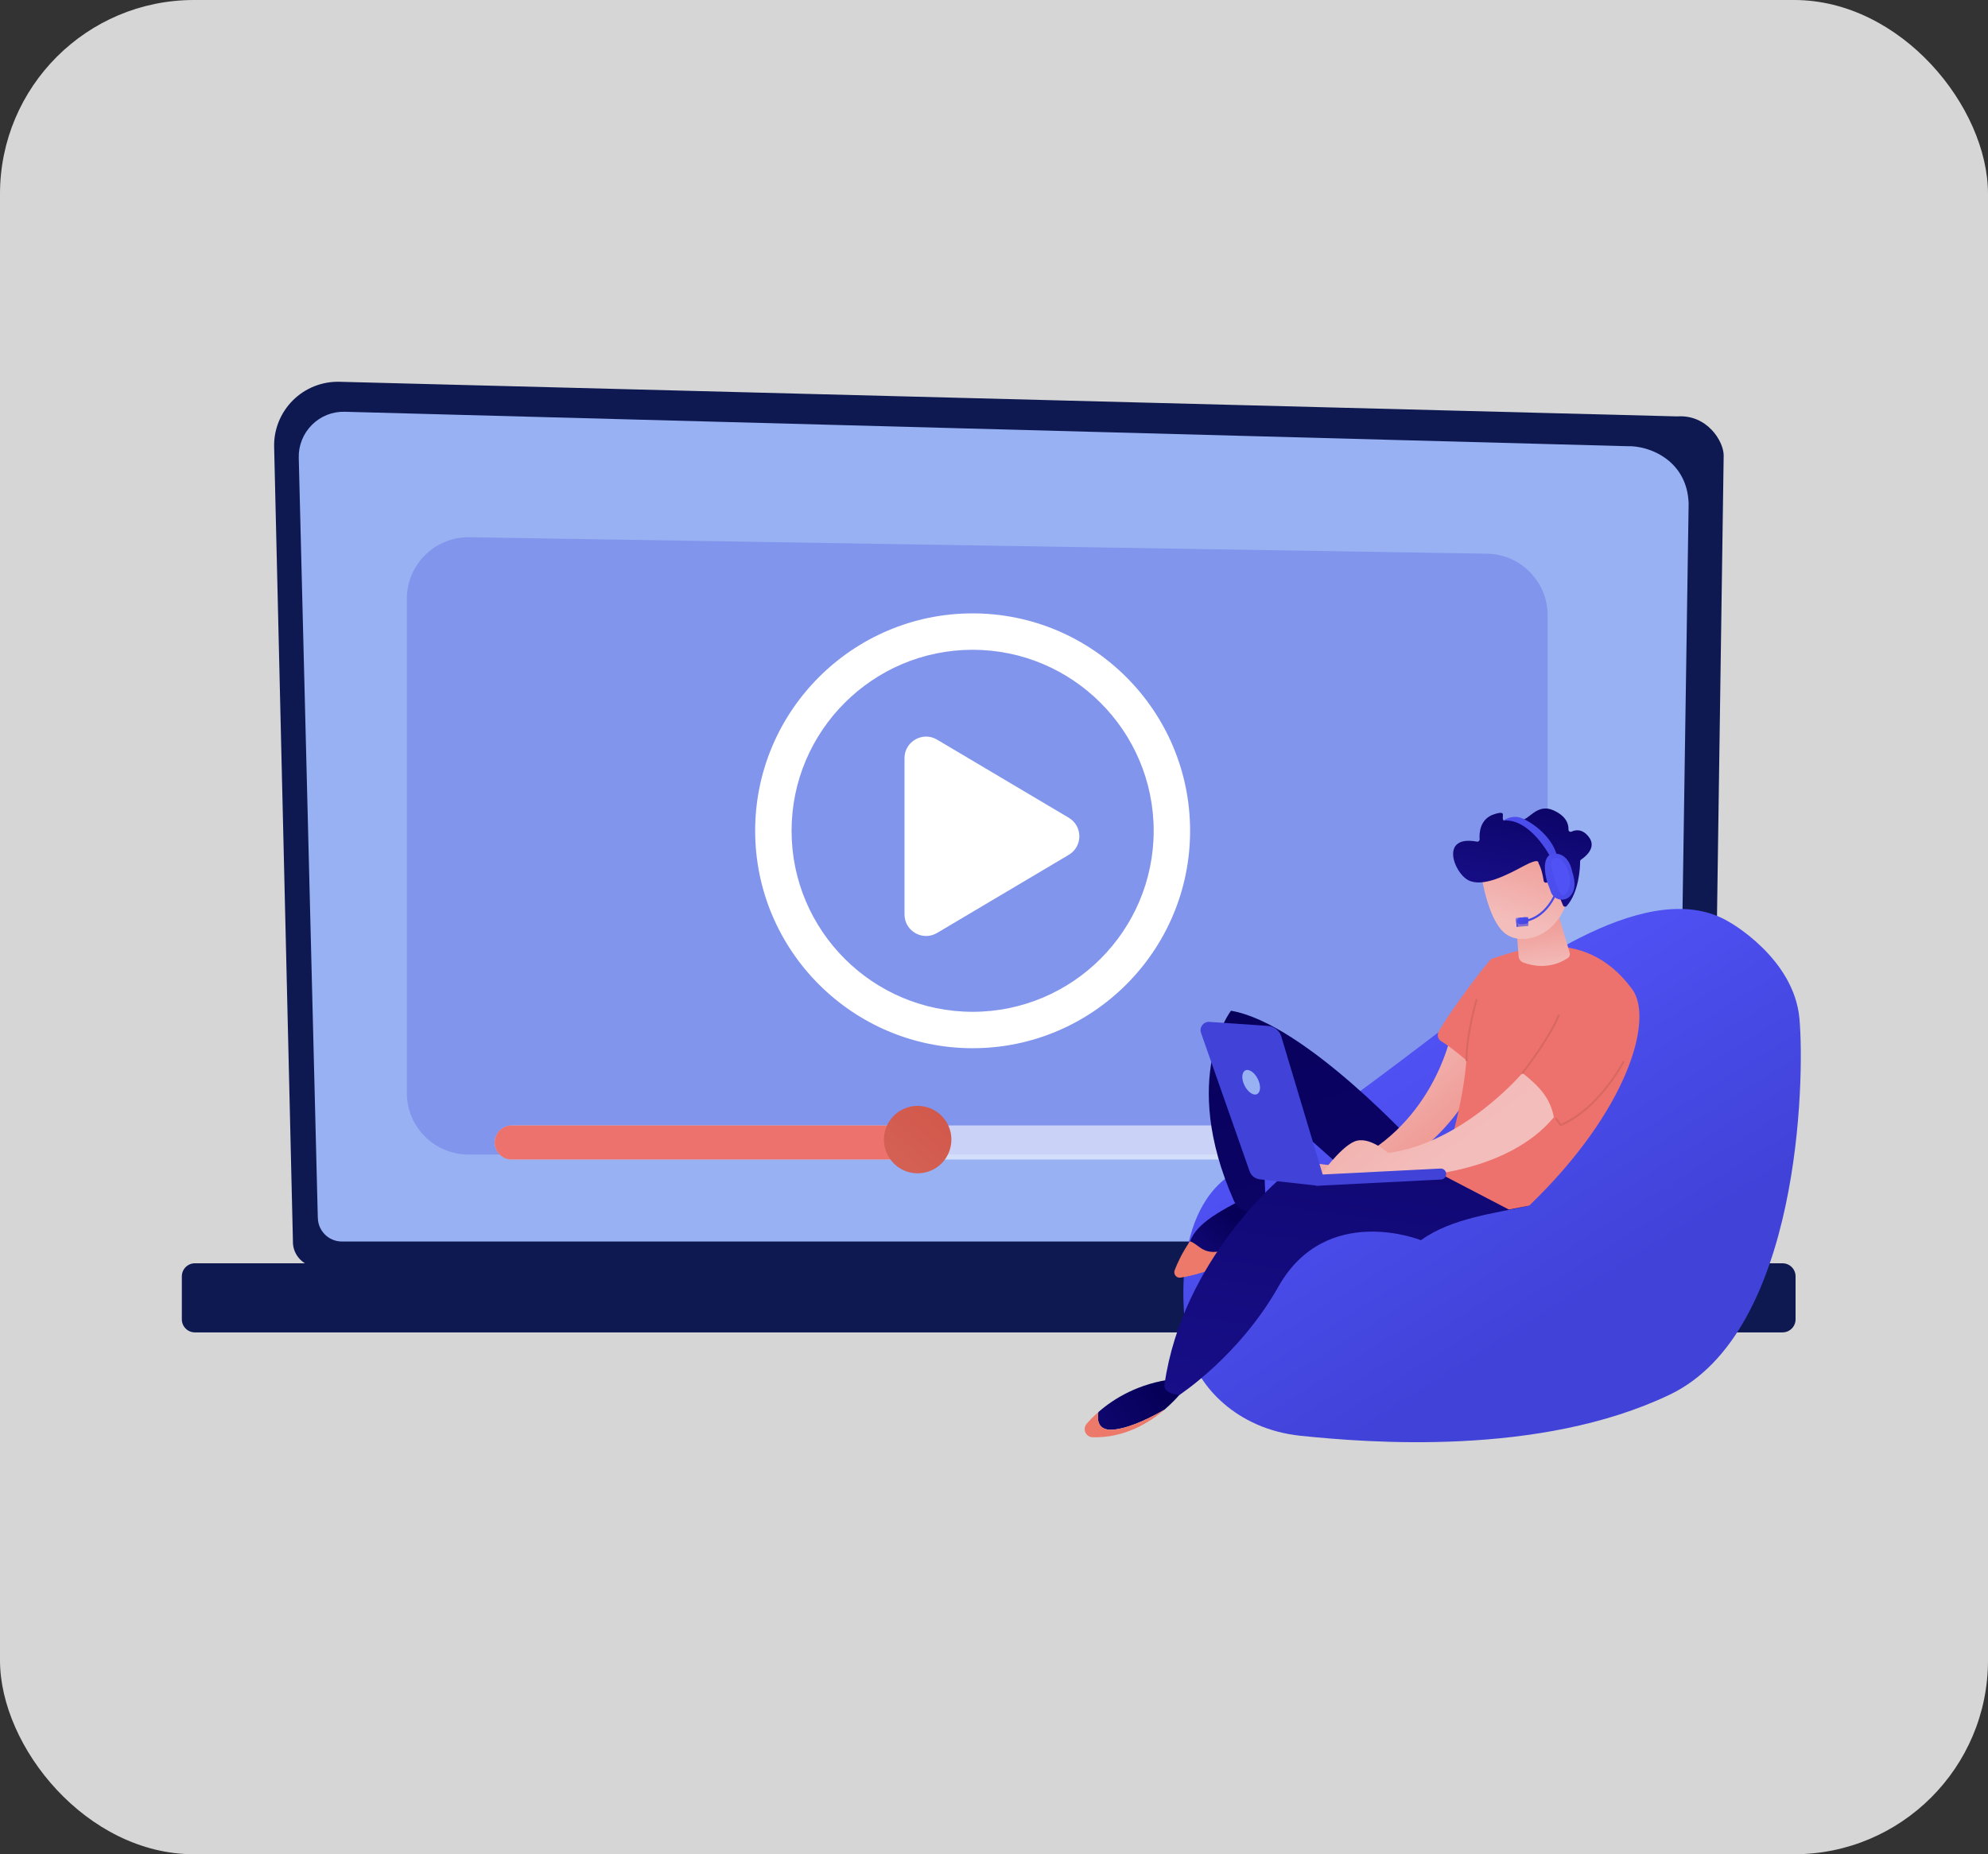 <svg width="328" height="306" viewBox="0 0 328 306" fill="none" xmlns="http://www.w3.org/2000/svg">
<rect x="0" y="0" width="328" height="306" fill="#333333" stroke="none"/>
<rect opacity="0.8" width="328" height="306" rx="32" fill="white"/>
<path d="M48.325 204.931C48.325 207.23 50.204 209.101 52.503 209.101H278.331C280.63 209.101 282.51 207.221 282.51 204.931L284.389 75.152C284.389 72.854 281.689 68.38 276.731 68.717L56.024 63.004C53.143 62.93 50.352 64.038 48.316 66.073C46.281 68.109 45.156 70.892 45.23 73.765L48.333 204.931H48.325Z" fill="#0E1951"/>
<path d="M52.443 200.933C52.443 203.108 54.225 204.881 56.392 204.881H272.887C275.062 204.881 276.835 203.1 276.835 200.933L278.608 83.122C278.403 76.029 272.181 73.485 268.413 73.633L56.884 67.952C54.857 67.895 52.903 68.674 51.467 70.111C50.03 71.548 49.242 73.501 49.291 75.521L52.435 200.933H52.443Z" fill="#97B1F3"/>
<path d="M274.494 144.919C274.199 144.919 273.961 144.673 273.969 144.377L274.109 134.822C274.109 134.527 274.355 134.313 274.65 134.297C274.946 134.297 275.184 134.543 275.176 134.839L275.036 144.394C275.036 144.689 274.79 144.919 274.503 144.919H274.494Z" fill="#97B1F3"/>
<path d="M274.842 121.506C274.546 121.506 274.308 121.26 274.316 120.964L274.85 84.37C274.842 82.187 274.177 80.438 272.872 79.191C270.45 76.868 266.608 76.991 266.444 76.991L198.838 75.177C198.542 75.177 198.312 74.922 198.321 74.626C198.321 74.339 198.567 74.109 198.854 74.109C198.854 74.109 198.862 74.109 198.871 74.109L266.436 75.924C266.855 75.907 270.918 75.833 273.619 78.419C275.137 79.872 275.909 81.875 275.925 84.378L275.392 120.981C275.392 121.276 275.145 121.506 274.858 121.506H274.842Z" fill="#97B1F3"/>
<path d="M32.153 219.879L294.099 219.879C295.287 219.879 296.25 218.916 296.25 217.728V210.628C296.25 209.44 295.287 208.477 294.099 208.477L32.153 208.477C30.965 208.477 30.002 209.44 30.002 210.628V217.728C30.002 218.916 30.965 219.879 32.153 219.879Z" fill="#0E1951"/>
<path d="M245.163 190.527H77.296C71.673 190.527 67.125 185.971 67.125 180.357V98.828C67.125 93.148 71.779 88.567 77.468 88.658L245.335 91.375C250.892 91.465 255.341 95.996 255.341 101.545V180.357C255.341 185.979 250.786 190.527 245.171 190.527H245.163Z" fill="#8195EC"/>
<path d="M160.474 172.983C140.691 172.983 124.594 156.886 124.594 137.103C124.594 117.32 140.691 101.223 160.474 101.223C180.257 101.223 196.354 117.32 196.354 137.103C196.354 156.886 180.257 172.983 160.474 172.983ZM160.474 107.231C144.007 107.231 130.602 120.628 130.602 137.103C130.602 153.577 143.999 166.974 160.474 166.974C176.949 166.974 190.345 153.577 190.345 137.103C190.345 120.628 176.949 107.231 160.474 107.231Z" fill="white"/>
<path fill-rule="evenodd" clip-rule="evenodd" d="M149.234 150.918V125.118C149.234 122.36 152.239 120.653 154.603 122.056L176.339 134.952C178.662 136.331 178.662 139.689 176.339 141.068L154.603 153.964C152.231 155.367 149.234 153.66 149.234 150.902V150.918Z" fill="white"/>
<path opacity="0.58" d="M246.464 191.354H84.605C82.955 191.354 81.617 190.09 81.617 188.538C81.617 186.987 82.955 185.723 84.466 185.723H246.324C248.113 185.723 249.451 186.987 249.451 188.538C249.451 190.09 248.113 191.354 246.464 191.354Z" fill="white"/>
<path d="M151.227 191.354H84.433C82.873 191.354 81.617 190.09 81.617 188.538C81.617 186.987 82.881 185.723 84.433 185.723H151.227C152.786 185.723 154.042 186.987 154.042 188.538C154.042 190.09 152.778 191.354 151.227 191.354Z" fill="#ED726D"/>
<path d="M153.534 193.205C156.374 192.028 157.723 188.773 156.546 185.933C155.37 183.093 152.114 181.745 149.275 182.921C146.435 184.097 145.086 187.353 146.263 190.193C147.439 193.032 150.695 194.381 153.534 193.205Z" fill="url(#paint0_linear_16_94)"/>
<path d="M285.288 152.143C285.288 152.143 296.008 158.078 296.895 168.133C297.781 178.181 296.969 219.897 275.47 230.166C253.972 240.435 225.521 238.063 214.628 236.947C203.735 235.822 197.701 228.426 196.347 223.328C195.001 218.231 192.817 199.244 204.277 193.121C215.736 186.997 227.77 177.614 239.795 168.478C251.821 159.342 272.425 144.427 285.288 152.143Z" fill="url(#paint1_linear_16_94)"/>
<path d="M207.668 196.586C207.668 196.586 210.557 196.742 210.918 202.693C210.918 202.693 204.212 208.71 195.149 210.138C194.468 210.245 196.102 205.492 196.348 204.852C197.513 201.79 201.191 199.82 207.676 196.586H207.668Z" fill="url(#paint2_linear_16_94)"/>
<path d="M240.242 189.584H234.135C234.135 189.584 215.395 168.89 203.106 166.797C203.106 166.797 194.553 177.714 203.566 198.121C204.288 199.763 206.316 200.493 207.835 199.525C208.286 199.238 208.614 198.852 208.811 198.367L208.089 180.949C208.089 180.949 224.071 194.928 226.854 197.629C229.629 200.329 243.756 198.679 240.259 189.584H240.242Z" fill="url(#paint3_linear_16_94)"/>
<path d="M181.222 233.03C183.783 230.789 187.854 228.269 193.74 227.555L195.726 228.77C195.726 228.77 194.454 230.641 192.139 232.619C190.005 233.859 186.721 235.533 183.988 235.895C181.336 236.248 180.942 234.647 181.213 233.03H181.222Z" fill="url(#paint4_linear_16_94)"/>
<path d="M196.339 204.843C197.915 205.352 198.605 207.585 202.611 206.108C206.477 204.679 209.358 202.841 210.836 201.773C210.868 202.061 210.893 202.364 210.918 202.685C210.918 202.685 203.842 209.416 194.779 210.844C194.098 210.951 193.556 210.269 193.803 209.629C194.246 208.472 195.034 206.723 196.339 204.843Z" fill="url(#paint5_linear_16_94)"/>
<path d="M179.289 234.952C179.79 234.377 180.438 233.721 181.218 233.039C180.947 234.656 181.341 236.257 183.992 235.904C186.718 235.543 190.009 233.868 192.144 232.629C189.476 234.903 185.412 237.324 180.282 237.185C179.141 237.152 178.542 235.814 179.297 234.96L179.289 234.952Z" fill="url(#paint6_linear_16_94)"/>
<path d="M240.021 194L211.431 194.312C211.431 194.312 195.103 207.823 192.14 228.419C192.14 228.419 191.648 229.938 194.603 230.192C194.603 230.192 204.478 223.748 210.913 212.346C218.802 198.367 234.439 204.663 234.439 204.663C239.578 200.961 246.834 200.206 252.301 198.974L240.021 194.008V194Z" fill="url(#paint7_linear_16_94)"/>
<path d="M239.344 170.965C239.344 170.965 236.266 186.389 221.187 192.496L215.827 191.864L214.562 193.883L227.146 194.286C227.146 194.286 237.9 190.025 243.605 178.418C243.794 178.033 246.929 171.556 239.353 170.973L239.344 170.965Z" fill="url(#paint8_linear_16_94)"/>
<path d="M237.696 193.744C237.696 193.744 241.193 184.23 241.948 174.987C241.948 174.987 239.387 172.787 237.786 171.835C237.269 171.531 237.072 170.874 237.335 170.333C238.509 167.895 245.626 158.323 246.159 158.192C249.057 157.47 260.935 151.822 269.308 163.265C272.903 168.174 268.593 183.302 252.299 198.964L248.942 199.605L237.696 193.744Z" fill="#ED726D"/>
<path d="M251.183 177.074C251.183 177.074 241.456 188.591 229.028 190.274C229.028 190.274 225.818 187.343 223.43 188.394C221.041 189.436 217.766 194.058 217.766 194.058H233.731C233.731 194.058 248.827 193.524 256.371 184.372C255.764 181.17 253.949 179.258 251.2 177.082L251.183 177.074Z" fill="url(#paint9_linear_16_94)"/>
<path d="M256.859 150.125L258.985 157.225C259.084 157.554 258.961 157.907 258.682 158.096C257.656 158.793 254.979 160.189 251.31 158.834C250.892 158.678 250.604 158.284 250.563 157.841L250.062 151.66L256.859 150.133V150.125Z" fill="url(#paint10_linear_16_94)"/>
<path d="M244.398 144.379C244.398 144.379 245.441 151.734 248.273 153.999C251.097 156.265 256.605 154.557 258.46 149.008L254.758 139.527L244.398 144.379Z" fill="url(#paint11_linear_16_94)"/>
<path d="M255.169 145.658C254.956 145.724 254.726 145.592 254.693 145.362C254.595 144.681 254.34 143.343 253.823 142.424C253.823 142.424 254.094 141.455 251.385 142.916C248.676 144.377 244.605 146.52 242.216 145.239C239.877 144 237.513 137.737 243.685 138.894C243.924 138.935 244.137 138.754 244.121 138.516C244.047 137.49 244.145 135.118 246.542 134.363C248.783 133.649 247.576 134.806 248.085 135.413C248.233 135.594 247.897 134.798 251.081 135.266C252.173 135.422 253.577 132.524 256.261 133.706C258.469 134.683 258.814 136.046 258.781 136.891C258.773 137.17 259.052 137.351 259.298 137.236C259.98 136.924 261.063 136.76 262.106 138.073C263.55 139.879 261.49 141.447 260.866 141.857C260.768 141.923 260.702 142.038 260.702 142.161C260.702 143.105 260.546 147.201 258.494 149.516C258.313 149.713 257.985 149.655 257.886 149.409L256.302 145.641C256.228 145.469 256.031 145.379 255.851 145.436L255.161 145.658H255.169Z" fill="url(#paint12_linear_16_94)"/>
<path d="M255.141 146.423C255.141 146.423 256.109 142.483 257.579 143.764C259.048 145.044 257.193 147.852 255.51 148.393L255.141 146.423Z" fill="url(#paint13_linear_16_94)"/>
<path d="M218.565 194.945L211.398 171.041C211.103 170.064 210.241 169.375 209.223 169.301L199.545 168.636C198.56 168.57 197.829 169.531 198.158 170.458L206.169 193.287C206.424 194.025 207.089 194.543 207.86 194.616L217.391 195.675L218.565 194.937V194.945Z" fill="url(#paint14_linear_16_94)"/>
<path d="M205.341 179.142C205.874 180.225 206.802 180.857 207.401 180.554C208.009 180.25 208.066 179.134 207.524 178.058C206.991 176.975 206.063 176.343 205.464 176.646C204.856 176.95 204.799 178.067 205.341 179.142Z" fill="#97B1F3"/>
<path d="M217.388 195.682C217.388 195.682 217.421 195.682 217.438 195.682L237.746 194.656C238.247 194.631 238.632 194.204 238.608 193.704C238.583 193.203 238.156 192.809 237.656 192.842L217.347 193.868C216.847 193.892 216.461 194.319 216.485 194.82C216.51 195.304 216.912 195.682 217.397 195.682H217.388Z" fill="url(#paint15_linear_16_94)"/>
<path d="M241.953 175.152C242.043 175.152 242.117 175.078 242.117 174.987C242.1 170.744 243.742 165.112 243.758 165.055C243.783 164.973 243.734 164.883 243.652 164.858C243.561 164.833 243.479 164.883 243.455 164.965C243.438 165.022 241.788 170.694 241.805 174.987C241.805 175.078 241.879 175.152 241.969 175.152H241.953Z" fill="url(#paint16_linear_16_94)"/>
<path d="M251.182 177.237C251.231 177.237 251.281 177.212 251.305 177.18C251.346 177.122 255.787 171.475 257.314 167.608C257.347 167.526 257.314 167.428 257.224 167.403C257.142 167.37 257.043 167.403 257.018 167.493C255.508 171.319 251.1 176.925 251.051 176.983C250.993 177.056 251.01 177.155 251.075 177.212C251.108 177.237 251.141 177.245 251.174 177.245L251.182 177.237Z" fill="url(#paint17_linear_16_94)"/>
<path d="M257.435 185.865L257.558 185.816C263.985 183.066 267.95 175.391 267.991 175.317C268.032 175.235 267.999 175.136 267.917 175.104C267.843 175.063 267.745 175.095 267.704 175.177C267.663 175.251 263.796 182.729 257.549 185.471L256.885 184.535C256.835 184.461 256.729 184.445 256.663 184.494C256.589 184.544 256.573 184.65 256.622 184.716L257.435 185.865Z" fill="url(#paint18_linear_16_94)"/>
<path d="M251.566 152.167C255.933 151.395 257.287 146.331 257.295 146.281L256.967 146.199C256.951 146.248 255.654 151.1 251.5 151.839L251.557 152.175L251.566 152.167Z" fill="url(#paint19_linear_16_94)"/>
<path d="M251.639 151.36L250.771 151.43C250.509 151.452 250.314 151.681 250.335 151.943L250.346 152.082C250.368 152.344 250.597 152.54 250.859 152.519L251.727 152.449C251.989 152.427 252.184 152.198 252.163 151.936L252.152 151.797C252.13 151.534 251.901 151.339 251.639 151.36Z" fill="url(#paint20_linear_16_94)"/>
<path d="M252.086 152.051L252.111 152.625H252.135L252.086 152.051Z" fill="url(#paint21_linear_16_94)"/>
<path d="M252.016 151.344L252.114 152.797H252.122L252.172 152.042L252.114 151.336L252.016 151.344Z" fill="url(#paint22_linear_16_94)"/>
<path d="M252 151.344L252.098 152.797H252.115L252.016 151.344H252Z" fill="url(#paint23_linear_16_94)"/>
<path d="M251.984 151.344L252.091 152.797H252.099L252.001 151.344H251.984Z" fill="url(#paint24_linear_16_94)"/>
<path d="M251.969 151.352L252.067 152.805L252.084 152.797L251.977 151.344L251.969 151.352Z" fill="url(#paint25_linear_16_94)"/>
<path d="M251.953 151.352L252.06 152.804H252.068L251.97 151.352H251.953Z" fill="url(#paint26_linear_16_94)"/>
<path d="M251.953 151.352L252.052 152.804H252.068L251.961 151.352H251.953Z" fill="url(#paint27_linear_16_94)"/>
<path d="M251.938 151.352L252.044 152.804H252.052L251.954 151.352H251.938Z" fill="url(#paint28_linear_16_94)"/>
<path d="M251.922 151.352L252.02 152.804H252.037L251.93 151.352H251.922Z" fill="url(#paint29_linear_16_94)"/>
<path d="M251.906 151.352L252.013 152.804H252.021L251.923 151.352H251.906Z" fill="url(#paint30_linear_16_94)"/>
<path d="M251.898 151.352L251.997 152.804H252.013L251.907 151.352H251.898Z" fill="url(#paint31_linear_16_94)"/>
<path d="M251.883 151.352L251.981 152.804H251.998L251.899 151.352H251.883Z" fill="url(#paint32_linear_16_94)"/>
<path d="M251.875 151.36L251.974 152.813L251.982 152.804L251.883 151.352L251.875 151.36Z" fill="url(#paint33_linear_16_94)"/>
<path d="M251.859 151.359L251.958 152.812H251.974L251.876 151.359H251.859Z" fill="url(#paint34_linear_16_94)"/>
<path d="M251.852 151.359L251.95 152.812H251.958L251.86 151.359H251.852Z" fill="url(#paint35_linear_16_94)"/>
<path d="M251.828 151.359L251.927 152.812H251.943L251.845 151.359H251.828Z" fill="url(#paint36_linear_16_94)"/>
<path d="M251.828 151.359L251.927 152.812H251.935L251.836 151.359H251.828Z" fill="url(#paint37_linear_16_94)"/>
<path d="M251.812 151.359L251.911 152.812H251.927L251.829 151.359H251.812Z" fill="url(#paint38_linear_16_94)"/>
<path d="M251.797 151.359L251.895 152.812H251.904L251.805 151.359H251.797Z" fill="url(#paint39_linear_16_94)"/>
<path d="M251.781 151.359L251.88 152.812H251.896L251.798 151.359H251.781Z" fill="url(#paint40_linear_16_94)"/>
<path d="M251.766 151.368L251.872 152.821L251.881 152.812L251.782 151.359L251.766 151.368Z" fill="url(#paint41_linear_16_94)"/>
<path d="M251.758 151.367L251.856 152.82H251.873L251.766 151.367H251.758Z" fill="url(#paint42_linear_16_94)"/>
<path d="M251.742 151.367L251.849 152.82H251.857L251.759 151.367H251.742Z" fill="url(#paint43_linear_16_94)"/>
<path d="M251.734 151.367L251.833 152.82H251.849L251.743 151.367H251.734Z" fill="url(#paint44_linear_16_94)"/>
<path d="M251.719 151.367L251.825 152.82H251.834L251.735 151.367H251.719Z" fill="url(#paint45_linear_16_94)"/>
<path d="M251.711 151.367L251.809 152.82H251.826L251.719 151.367H251.711Z" fill="url(#paint46_linear_16_94)"/>
<path d="M251.695 151.367L251.794 152.82H251.81L251.712 151.367H251.695Z" fill="url(#paint47_linear_16_94)"/>
<path d="M251.688 151.367L251.786 152.82H251.794L251.696 151.367H251.688Z" fill="url(#paint48_linear_16_94)"/>
<path d="M251.672 151.375L251.77 152.82H251.787L251.688 151.367L251.672 151.375Z" fill="url(#paint49_linear_16_94)"/>
<path d="M251.656 151.375L251.755 152.828L251.763 152.82L251.664 151.375H251.656Z" fill="url(#paint50_linear_16_94)"/>
<path d="M251.641 151.375L251.739 152.828H251.756L251.657 151.375H251.641Z" fill="url(#paint51_linear_16_94)"/>
<path d="M251.641 151.375L251.739 152.828H251.747L251.649 151.375H251.641Z" fill="url(#paint52_linear_16_94)"/>
<path d="M251.625 151.375L251.723 152.828H251.74L251.641 151.375H251.625Z" fill="url(#paint53_linear_16_94)"/>
<path d="M251.609 151.375L251.708 152.828H251.716L251.618 151.375H251.609Z" fill="url(#paint54_linear_16_94)"/>
<path d="M251.594 151.375L251.692 152.828H251.709L251.61 151.375H251.594Z" fill="url(#paint55_linear_16_94)"/>
<path d="M251.578 151.375L251.685 152.828H251.693L251.595 151.375H251.578Z" fill="url(#paint56_linear_16_94)"/>
<path d="M251.57 151.383L251.669 152.828H251.685L251.579 151.375L251.57 151.383Z" fill="url(#paint57_linear_16_94)"/>
<path d="M251.555 151.387L251.661 152.84L251.67 152.831L251.571 151.387H251.555Z" fill="url(#paint58_linear_16_94)"/>
<path d="M251.547 151.387L251.645 152.84H251.662L251.555 151.387H251.547Z" fill="url(#paint59_linear_16_94)"/>
<path d="M251.531 151.387L251.638 152.84H251.646L251.548 151.387H251.531Z" fill="url(#paint60_linear_16_94)"/>
<path d="M251.516 151.387L251.614 152.84H251.631L251.524 151.387H251.516Z" fill="url(#paint61_linear_16_94)"/>
<path d="M251.5 151.387L251.607 152.84H251.615L251.516 151.387H251.5Z" fill="url(#paint62_linear_16_94)"/>
<path d="M251.5 151.387L251.598 152.84H251.615L251.508 151.387H251.5Z" fill="url(#paint63_linear_16_94)"/>
<path d="M251.484 151.387L251.583 152.84H251.599L251.501 151.387H251.484Z" fill="url(#paint64_linear_16_94)"/>
<path d="M251.469 151.387L251.567 152.84H251.575L251.477 151.387H251.469Z" fill="url(#paint65_linear_16_94)"/>
<path d="M251.453 151.395L251.552 152.848L251.568 152.84L251.47 151.387L251.453 151.395Z" fill="url(#paint66_linear_16_94)"/>
<path d="M251.453 151.395L251.552 152.847H251.56L251.461 151.395H251.453Z" fill="url(#paint67_linear_16_94)"/>
<path d="M251.43 151.395L251.528 152.847H251.545L251.446 151.395H251.43Z" fill="url(#paint68_linear_16_94)"/>
<path d="M251.422 151.395L251.52 152.847H251.529L251.43 151.395H251.422Z" fill="url(#paint69_linear_16_94)"/>
<path d="M251.406 151.395L251.505 152.847H251.521L251.423 151.395H251.406Z" fill="url(#paint70_linear_16_94)"/>
<path d="M251.398 151.395L251.497 152.847H251.505L251.407 151.395H251.398Z" fill="url(#paint71_linear_16_94)"/>
<path d="M251.383 151.395L251.481 152.847H251.498L251.399 151.395H251.383Z" fill="url(#paint72_linear_16_94)"/>
<path d="M251.367 151.395L251.474 152.847H251.482L251.384 151.395H251.367Z" fill="url(#paint73_linear_16_94)"/>
<path d="M251.359 151.403L251.458 152.856L251.474 152.847L251.368 151.395L251.359 151.403Z" fill="url(#paint74_linear_16_94)"/>
<path d="M251.344 151.402L251.45 152.855H251.459L251.36 151.402H251.344Z" fill="url(#paint75_linear_16_94)"/>
<path d="M251.328 151.402L251.427 152.855H251.443L251.336 151.402H251.328Z" fill="url(#paint76_linear_16_94)"/>
<path d="M251.312 151.402L251.419 152.855H251.427L251.329 151.402H251.312Z" fill="url(#paint77_linear_16_94)"/>
<path d="M251.312 151.402L251.411 152.855H251.427L251.321 151.402H251.312Z" fill="url(#paint78_linear_16_94)"/>
<path d="M251.297 151.402L251.404 152.855H251.412L251.313 151.402H251.297Z" fill="url(#paint79_linear_16_94)"/>
<path d="M251.281 151.402L251.38 152.855H251.396L251.289 151.402H251.281Z" fill="url(#paint80_linear_16_94)"/>
<path d="M251.266 151.402L251.364 152.855H251.381L251.282 151.402H251.266Z" fill="url(#paint81_linear_16_94)"/>
<path d="M251.258 151.411L251.356 152.863L251.365 152.855L251.266 151.402L251.258 151.411Z" fill="url(#paint82_linear_16_94)"/>
<path d="M251.242 151.41L251.341 152.863H251.357L251.259 151.41H251.242Z" fill="url(#paint83_linear_16_94)"/>
<path d="M251.234 151.41L251.333 152.863H251.341L251.243 151.41H251.234Z" fill="url(#paint84_linear_16_94)"/>
<path d="M251.219 151.41L251.317 152.863H251.334L251.235 151.41H251.219Z" fill="url(#paint85_linear_16_94)"/>
<path d="M251.211 151.41L251.309 152.863H251.318L251.219 151.41H251.211Z" fill="url(#paint86_linear_16_94)"/>
<path d="M251.188 151.41L251.286 152.863H251.302L251.204 151.41H251.188Z" fill="url(#paint87_linear_16_94)"/>
<path d="M251.188 151.41L251.286 152.863H251.294L251.196 151.41H251.188Z" fill="url(#paint88_linear_16_94)"/>
<path d="M251.172 151.41L251.27 152.863H251.287L251.188 151.41H251.172Z" fill="url(#paint89_linear_16_94)"/>
<path d="M251.156 151.418L251.263 152.871L251.271 152.863L251.173 151.41L251.156 151.418Z" fill="url(#paint90_linear_16_94)"/>
<path d="M251.141 151.418L251.239 152.871H251.256L251.149 151.418H251.141Z" fill="url(#paint91_linear_16_94)"/>
<path d="M251.125 151.418L251.232 152.871H251.24L251.141 151.418H251.125Z" fill="url(#paint92_linear_16_94)"/>
<path d="M251.117 151.418L251.216 152.871H251.232L251.125 151.418H251.117Z" fill="url(#paint93_linear_16_94)"/>
<path d="M251.102 151.418L251.208 152.871H251.216L251.118 151.418H251.102Z" fill="url(#paint94_linear_16_94)"/>
<path d="M251.094 151.418L251.192 152.871H251.209L251.102 151.418H251.094Z" fill="url(#paint95_linear_16_94)"/>
<path d="M251.078 151.418L251.185 152.871H251.193L251.095 151.418H251.078Z" fill="url(#paint96_linear_16_94)"/>
<path d="M251.07 151.418L251.169 152.871H251.185L251.079 151.418H251.07Z" fill="url(#paint97_linear_16_94)"/>
<path d="M251.055 151.426L251.153 152.879L251.17 152.871L251.071 151.418L251.055 151.426Z" fill="url(#paint98_linear_16_94)"/>
<path d="M251.047 151.426L251.145 152.879H251.154L251.055 151.426H251.047Z" fill="url(#paint99_linear_16_94)"/>
<path d="M251.031 151.426L251.13 152.879H251.146L251.048 151.426H251.031Z" fill="url(#paint100_linear_16_94)"/>
<path d="M251.016 151.426L251.114 152.879H251.122L251.024 151.426H251.016Z" fill="url(#paint101_linear_16_94)"/>
<path d="M251 151.426L251.098 152.879H251.115L251.016 151.426H251Z" fill="url(#paint102_linear_16_94)"/>
<path d="M251 151.426L251.098 152.879H251.107L251.008 151.426H251Z" fill="url(#paint103_linear_16_94)"/>
<path d="M250.984 151.426L251.083 152.879H251.099L251.001 151.426H250.984Z" fill="url(#paint104_linear_16_94)"/>
<path d="M250.969 151.426L251.067 152.879H251.075L250.977 151.426H250.969Z" fill="url(#paint105_linear_16_94)"/>
<path d="M250.953 151.434L251.052 152.887L251.068 152.879L250.97 151.426L250.953 151.434Z" fill="url(#paint106_linear_16_94)"/>
<path d="M250.938 151.434L251.044 152.887H251.052L250.954 151.434H250.938Z" fill="url(#paint107_linear_16_94)"/>
<path d="M250.93 151.434L251.028 152.887H251.045L250.938 151.434H250.93Z" fill="url(#paint108_linear_16_94)"/>
<path d="M250.914 151.434L251.021 152.887H251.029L250.93 151.434H250.914Z" fill="url(#paint109_linear_16_94)"/>
<path d="M250.906 151.434L251.005 152.887H251.021L250.914 151.434H250.906Z" fill="url(#paint110_linear_16_94)"/>
<path d="M250.891 151.434L250.997 152.887H251.006L250.907 151.434H250.891Z" fill="url(#paint111_linear_16_94)"/>
<path d="M250.883 151.434L250.981 152.887H250.998L250.891 151.434H250.883Z" fill="url(#paint112_linear_16_94)"/>
<path d="M250.859 151.434L250.958 152.887H250.974L250.876 151.434H250.859Z" fill="url(#paint113_linear_16_94)"/>
<path d="M250.859 151.442L250.958 152.895L250.966 152.887L250.868 151.434L250.859 151.442Z" fill="url(#paint114_linear_16_94)"/>
<path d="M250.844 151.441L250.942 152.894H250.959L250.86 151.441H250.844Z" fill="url(#paint115_linear_16_94)"/>
<path d="M250.828 151.441L250.927 152.894H250.935L250.836 151.441H250.828Z" fill="url(#paint116_linear_16_94)"/>
<path d="M250.812 151.441L250.911 152.894H250.927L250.829 151.441H250.812Z" fill="url(#paint117_linear_16_94)"/>
<path d="M250.812 151.441L250.911 152.894H250.919L250.821 151.441H250.812Z" fill="url(#paint118_linear_16_94)"/>
<path d="M250.789 151.441L250.888 152.894H250.904L250.805 151.441H250.789Z" fill="url(#paint119_linear_16_94)"/>
<path d="M250.781 151.441L250.88 152.894H250.888L250.789 151.441H250.781Z" fill="url(#paint120_linear_16_94)"/>
<path d="M250.766 151.441L250.864 152.894H250.881L250.782 151.441H250.766Z" fill="url(#paint121_linear_16_94)"/>
<path d="M250.758 151.45L250.856 152.903L250.865 152.894L250.766 151.441L250.758 151.45Z" fill="url(#paint122_linear_16_94)"/>
<path d="M250.742 151.449L250.841 152.902H250.857L250.759 151.449H250.742Z" fill="url(#paint123_linear_16_94)"/>
<path d="M250.727 151.449L250.833 152.902H250.841L250.743 151.449H250.727Z" fill="url(#paint124_linear_16_94)"/>
<path d="M250.719 151.449L250.817 152.902H250.834L250.727 151.449H250.719Z" fill="url(#paint125_linear_16_94)"/>
<path d="M250.703 151.449L250.81 152.902H250.818L250.72 151.449H250.703Z" fill="url(#paint126_linear_16_94)"/>
<path d="M250.688 151.449L250.786 152.902H250.802L250.696 151.449H250.688Z" fill="url(#paint127_linear_16_94)"/>
<path d="M250.672 151.449L250.779 152.902H250.787L250.688 151.449H250.672Z" fill="url(#paint128_linear_16_94)"/>
<path d="M250.672 151.449L250.77 152.902H250.787L250.68 151.449H250.672Z" fill="url(#paint129_linear_16_94)"/>
<path d="M250.656 151.457L250.755 152.902H250.771L250.673 151.449L250.656 151.457Z" fill="url(#paint130_linear_16_94)"/>
<path d="M250.641 151.461L250.739 152.914L250.747 152.906L250.649 151.461H250.641Z" fill="url(#paint131_linear_16_94)"/>
<path d="M250.625 151.461L250.723 152.914H250.74L250.641 151.461H250.625Z" fill="url(#paint132_linear_16_94)"/>
<path d="M250.617 151.461L250.716 152.914H250.724L250.625 151.461H250.617Z" fill="url(#paint133_linear_16_94)"/>
<path d="M250.602 151.461L250.7 152.914H250.716L250.618 151.461H250.602Z" fill="url(#paint134_linear_16_94)"/>
<path d="M250.594 151.461L250.692 152.914H250.7L250.602 151.461H250.594Z" fill="url(#paint135_linear_16_94)"/>
<path d="M250.578 151.461L250.677 152.914H250.693L250.595 151.461H250.578Z" fill="url(#paint136_linear_16_94)"/>
<path d="M250.57 151.461L250.669 152.914H250.677L250.579 151.461H250.57Z" fill="url(#paint137_linear_16_94)"/>
<path d="M250.547 151.469L250.645 152.914H250.662L250.563 151.461L250.547 151.469Z" fill="url(#paint138_linear_16_94)"/>
<path d="M250.531 151.469L250.638 152.922L250.646 152.913L250.548 151.469H250.531Z" fill="url(#paint139_linear_16_94)"/>
<path d="M250.531 151.469L250.63 152.922H250.646L250.539 151.469H250.531Z" fill="url(#paint140_linear_16_94)"/>
<path d="M250.516 151.469L250.622 152.922H250.631L250.532 151.469H250.516Z" fill="url(#paint141_linear_16_94)"/>
<path d="M250.5 151.469L250.598 152.922H250.615L250.508 151.469H250.5Z" fill="url(#paint142_linear_16_94)"/>
<path d="M250.484 151.469L250.591 152.922H250.599L250.501 151.469H250.484Z" fill="url(#paint143_linear_16_94)"/>
<path d="M250.484 151.469L250.583 152.922H250.599L250.493 151.469H250.484Z" fill="url(#paint144_linear_16_94)"/>
<path d="M250.461 151.469L250.568 152.922H250.576L250.477 151.469H250.461Z" fill="url(#paint145_linear_16_94)"/>
<path d="M250.453 151.469L250.552 152.922H250.568L250.461 151.469H250.453Z" fill="url(#paint146_linear_16_94)"/>
<path d="M250.438 151.477L250.536 152.93L250.552 152.922L250.454 151.469L250.438 151.477Z" fill="url(#paint147_linear_16_94)"/>
<path d="M250.43 151.477L250.528 152.929H250.536L250.438 151.477H250.43Z" fill="url(#paint148_linear_16_94)"/>
<path d="M250.414 151.477L250.513 152.929H250.529L250.43 151.477H250.414Z" fill="url(#paint149_linear_16_94)"/>
<path d="M250.406 151.477L250.505 152.929H250.513L250.414 151.477H250.406Z" fill="url(#paint150_linear_16_94)"/>
<path d="M250.391 151.477L250.489 152.929H250.506L250.407 151.477H250.391Z" fill="url(#paint151_linear_16_94)"/>
<path d="M250.375 151.477L250.473 152.929H250.482L250.383 151.477H250.375Z" fill="url(#paint152_linear_16_94)"/>
<path d="M250.359 151.477L250.458 152.929H250.474L250.376 151.477H250.359Z" fill="url(#paint153_linear_16_94)"/>
<path d="M250.359 151.477L250.458 152.929H250.466L250.368 151.477H250.359Z" fill="url(#paint154_linear_16_94)"/>
<path d="M250.344 151.485L250.442 152.938L250.459 152.929L250.36 151.477L250.344 151.485Z" fill="url(#paint155_linear_16_94)"/>
<path d="M250.328 151.484L250.435 152.937H250.443L250.345 151.484H250.328Z" fill="url(#paint156_linear_16_94)"/>
<path d="M250.312 151.484L250.411 152.937H250.427L250.321 151.484H250.312Z" fill="url(#paint157_linear_16_94)"/>
<path d="M250.297 151.484L250.404 152.937H250.412L250.313 151.484H250.297Z" fill="url(#paint158_linear_16_94)"/>
<path d="M250.289 151.484L250.388 152.937H250.404L250.297 151.484H250.289Z" fill="url(#paint159_linear_16_94)"/>
<path d="M250.273 151.484L250.38 152.937H250.388L250.29 151.484H250.273Z" fill="url(#paint160_linear_16_94)"/>
<path d="M250.266 151.484L250.364 152.937H250.381L250.274 151.484H250.266Z" fill="url(#paint161_linear_16_94)"/>
<path d="M250.25 151.484L250.357 152.937H250.365L250.266 151.484H250.25Z" fill="url(#paint162_linear_16_94)"/>
<path d="M250.242 151.493L250.341 152.946L250.357 152.937L250.25 151.484L250.242 151.493Z" fill="url(#paint163_linear_16_94)"/>
<path d="M250.219 151.492L250.317 152.945H250.334L250.235 151.492H250.219Z" fill="url(#paint164_linear_16_94)"/>
<path d="M250.219 151.492L250.317 152.945H250.325L250.227 151.492H250.219Z" fill="url(#paint165_linear_16_94)"/>
<path d="M250.203 151.492L250.302 152.945H250.318L250.22 151.492H250.203Z" fill="url(#paint166_linear_16_94)"/>
<path d="M250.188 151.492L250.286 152.945H250.294L250.196 151.492H250.188Z" fill="url(#paint167_linear_16_94)"/>
<path d="M250.172 151.492L250.27 152.945H250.287L250.188 151.492H250.172Z" fill="url(#paint168_linear_16_94)"/>
<path d="M250.172 151.492L250.27 152.945H250.279L250.18 151.492H250.172Z" fill="url(#paint169_linear_16_94)"/>
<path d="M250.156 151.492L250.255 152.945H250.271L250.173 151.492H250.156Z" fill="url(#paint170_linear_16_94)"/>
<path d="M250.141 151.5L250.239 152.953L250.247 152.945L250.149 151.492L250.141 151.5Z" fill="url(#paint171_linear_16_94)"/>
<path d="M250.125 151.5L250.223 152.953H250.24L250.141 151.5H250.125Z" fill="url(#paint172_linear_16_94)"/>
<path d="M250.109 151.5L250.347 152.124L250.413 152.937L250.224 152.953L250.126 151.5H250.109Z" fill="url(#paint173_linear_16_94)"/>
<path d="M250.199 152.133L250.125 151.649L250.158 151.641L250.199 152.133Z" fill="url(#paint174_linear_16_94)"/>
<path d="M255.827 141.471C255.827 141.471 252.527 135.028 248.086 135.413C248.086 135.413 249.145 134.568 250.565 134.863C251.985 135.159 256.073 137.704 256.935 141.373C256.147 141.865 255.819 141.463 255.819 141.463L255.827 141.471Z" fill="url(#paint175_linear_16_94)"/>
<path d="M256.436 140.879C258.916 140.756 259.383 143.802 259.383 143.802C260.106 145.919 259.753 147.151 259.071 147.865C258.612 148.357 257.922 148.563 257.266 148.423C256.609 148.275 256.075 147.799 255.862 147.159C255.665 146.584 255.476 146.034 255.378 145.846C255.148 145.394 253.957 140.994 256.436 140.871V140.879Z" fill="url(#paint176_linear_16_94)"/>
<path d="M256.419 141.685C256.887 141.472 257.437 141.611 257.749 142.014C259.99 144.911 258.808 147.472 257.971 147.735C257.092 148.014 256.009 143.705 255.919 142.555C255.878 142.071 256.124 141.817 256.427 141.685H256.419Z" fill="url(#paint177_linear_16_94)"/>
<defs>
<linearGradient id="paint0_linear_16_94" x1="160.697" y1="176.832" x2="138.886" y2="203.181" gradientUnits="userSpaceOnUse">
<stop stop-color="#CF5345"/>
<stop offset="1" stop-color="#D8695F"/>
</linearGradient>
<linearGradient id="paint1_linear_16_94" x1="231.217" y1="170.136" x2="259.611" y2="215.276" gradientUnits="userSpaceOnUse">
<stop stop-color="#5052F5"/>
<stop offset="1" stop-color="#4042D8"/>
</linearGradient>
<linearGradient id="paint2_linear_16_94" x1="204.745" y1="202.242" x2="194.255" y2="213.192" gradientUnits="userSpaceOnUse">
<stop stop-color="#070059"/>
<stop offset="1" stop-color="#180F8A"/>
</linearGradient>
<linearGradient id="paint3_linear_16_94" x1="210.601" y1="156.158" x2="255.026" y2="307.411" gradientUnits="userSpaceOnUse">
<stop stop-color="#070059"/>
<stop offset="1" stop-color="#180F8A"/>
</linearGradient>
<linearGradient id="paint4_linear_16_94" x1="190.834" y1="229.73" x2="170.994" y2="244.292" gradientUnits="userSpaceOnUse">
<stop stop-color="#070059"/>
<stop offset="1" stop-color="#180F8A"/>
</linearGradient>
<linearGradient id="paint5_linear_16_94" x1="-179.084" y1="-842.837" x2="-165.367" y2="-805.11" gradientUnits="userSpaceOnUse">
<stop stop-color="#EF9690"/>
<stop offset="1" stop-color="#EC7969"/>
</linearGradient>
<linearGradient id="paint6_linear_16_94" x1="-202.988" y1="-834.145" x2="-189.264" y2="-796.418" gradientUnits="userSpaceOnUse">
<stop stop-color="#EF9690"/>
<stop offset="1" stop-color="#EC7969"/>
</linearGradient>
<linearGradient id="paint7_linear_16_94" x1="232.198" y1="137.804" x2="219.138" y2="237.112" gradientUnits="userSpaceOnUse">
<stop stop-color="#070059"/>
<stop offset="1" stop-color="#180F8A"/>
</linearGradient>
<linearGradient id="paint8_linear_16_94" x1="222.886" y1="175.923" x2="236.348" y2="191.938" gradientUnits="userSpaceOnUse">
<stop stop-color="#F3BDBB"/>
<stop offset="1" stop-color="#EF9690"/>
</linearGradient>
<linearGradient id="paint9_linear_16_94" x1="238.583" y1="190.495" x2="211.658" y2="153.663" gradientUnits="userSpaceOnUse">
<stop stop-color="#F3BDBB"/>
<stop offset="1" stop-color="#EF9690"/>
</linearGradient>
<linearGradient id="paint10_linear_16_94" x1="255.053" y1="159.975" x2="254.06" y2="151.053" gradientUnits="userSpaceOnUse">
<stop stop-color="#F3BDBB"/>
<stop offset="1" stop-color="#EF9690"/>
</linearGradient>
<linearGradient id="paint11_linear_16_94" x1="249.767" y1="152.185" x2="254.134" y2="137.771" gradientUnits="userSpaceOnUse">
<stop stop-color="#F3BDBB"/>
<stop offset="1" stop-color="#EF9690"/>
</linearGradient>
<linearGradient id="paint12_linear_16_94" x1="253.7" y1="125.768" x2="249.645" y2="148.892" gradientUnits="userSpaceOnUse">
<stop stop-color="#070059"/>
<stop offset="1" stop-color="#180F8A"/>
</linearGradient>
<linearGradient id="paint13_linear_16_94" x1="254.295" y1="153.565" x2="258.67" y2="139.142" gradientUnits="userSpaceOnUse">
<stop stop-color="#F3BDBB"/>
<stop offset="1" stop-color="#EF9690"/>
</linearGradient>
<linearGradient id="paint14_linear_16_94" x1="200.809" y1="21.447" x2="202.771" y2="63.483" gradientUnits="userSpaceOnUse">
<stop stop-color="#5052F5"/>
<stop offset="1" stop-color="#4042D8"/>
</linearGradient>
<linearGradient id="paint15_linear_16_94" x1="219.441" y1="20.583" x2="221.402" y2="62.611" gradientUnits="userSpaceOnUse">
<stop stop-color="#5052F5"/>
<stop offset="1" stop-color="#4042D8"/>
</linearGradient>
<linearGradient id="paint16_linear_16_94" x1="320.452" y1="46.957" x2="265.085" y2="134.658" gradientUnits="userSpaceOnUse">
<stop stop-color="#CF5345"/>
<stop offset="1" stop-color="#D8695F"/>
</linearGradient>
<linearGradient id="paint17_linear_16_94" x1="329.788" y1="52.851" x2="274.421" y2="140.553" gradientUnits="userSpaceOnUse">
<stop stop-color="#CF5345"/>
<stop offset="1" stop-color="#D8695F"/>
</linearGradient>
<linearGradient id="paint18_linear_16_94" x1="338.922" y1="58.614" x2="283.555" y2="146.324" gradientUnits="userSpaceOnUse">
<stop stop-color="#CF5345"/>
<stop offset="1" stop-color="#D8695F"/>
</linearGradient>
<linearGradient id="paint19_linear_16_94" x1="258.703" y1="151.561" x2="251.72" y2="147.604" gradientUnits="userSpaceOnUse">
<stop stop-color="#5052F5"/>
<stop offset="1" stop-color="#4042D8"/>
</linearGradient>
<linearGradient id="paint20_linear_16_94" x1="250.319" y1="151.951" x2="252.15" y2="151.951" gradientUnits="userSpaceOnUse">
<stop stop-color="#5052F5"/>
<stop offset="1" stop-color="#4042D8"/>
</linearGradient>
<linearGradient id="paint21_linear_16_94" x1="252.086" y1="152.338" x2="252.135" y2="152.338" gradientUnits="userSpaceOnUse">
<stop stop-color="#5052F5"/>
<stop offset="1" stop-color="#4042D8"/>
</linearGradient>
<linearGradient id="paint22_linear_16_94" x1="252.016" y1="152.067" x2="252.172" y2="152.067" gradientUnits="userSpaceOnUse">
<stop stop-color="#5052F5"/>
<stop offset="1" stop-color="#4042D8"/>
</linearGradient>
<linearGradient id="paint23_linear_16_94" x1="252" y1="152.074" x2="252.115" y2="152.074" gradientUnits="userSpaceOnUse">
<stop stop-color="#5052F5"/>
<stop offset="1" stop-color="#4042D8"/>
</linearGradient>
<linearGradient id="paint24_linear_16_94" x1="251.984" y1="152.074" x2="252.099" y2="152.074" gradientUnits="userSpaceOnUse">
<stop stop-color="#5052F5"/>
<stop offset="1" stop-color="#4042D8"/>
</linearGradient>
<linearGradient id="paint25_linear_16_94" x1="251.969" y1="152.074" x2="252.084" y2="152.074" gradientUnits="userSpaceOnUse">
<stop stop-color="#5052F5"/>
<stop offset="1" stop-color="#4042D8"/>
</linearGradient>
<linearGradient id="paint26_linear_16_94" x1="251.953" y1="152.074" x2="252.068" y2="152.074" gradientUnits="userSpaceOnUse">
<stop stop-color="#5052F5"/>
<stop offset="1" stop-color="#4042D8"/>
</linearGradient>
<linearGradient id="paint27_linear_16_94" x1="251.953" y1="152.074" x2="252.068" y2="152.074" gradientUnits="userSpaceOnUse">
<stop stop-color="#5052F5"/>
<stop offset="1" stop-color="#4042D8"/>
</linearGradient>
<linearGradient id="paint28_linear_16_94" x1="251.938" y1="152.074" x2="252.052" y2="152.074" gradientUnits="userSpaceOnUse">
<stop stop-color="#5052F5"/>
<stop offset="1" stop-color="#4042D8"/>
</linearGradient>
<linearGradient id="paint29_linear_16_94" x1="251.922" y1="152.074" x2="252.037" y2="152.074" gradientUnits="userSpaceOnUse">
<stop stop-color="#5052F5"/>
<stop offset="1" stop-color="#4042D8"/>
</linearGradient>
<linearGradient id="paint30_linear_16_94" x1="251.906" y1="152.082" x2="252.021" y2="152.082" gradientUnits="userSpaceOnUse">
<stop stop-color="#5052F5"/>
<stop offset="1" stop-color="#4042D8"/>
</linearGradient>
<linearGradient id="paint31_linear_16_94" x1="251.898" y1="152.082" x2="252.013" y2="152.082" gradientUnits="userSpaceOnUse">
<stop stop-color="#5052F5"/>
<stop offset="1" stop-color="#4042D8"/>
</linearGradient>
<linearGradient id="paint32_linear_16_94" x1="251.883" y1="152.082" x2="251.998" y2="152.082" gradientUnits="userSpaceOnUse">
<stop stop-color="#5052F5"/>
<stop offset="1" stop-color="#4042D8"/>
</linearGradient>
<linearGradient id="paint33_linear_16_94" x1="251.875" y1="152.082" x2="251.982" y2="152.082" gradientUnits="userSpaceOnUse">
<stop stop-color="#5052F5"/>
<stop offset="1" stop-color="#4042D8"/>
</linearGradient>
<linearGradient id="paint34_linear_16_94" x1="251.859" y1="152.082" x2="251.974" y2="152.082" gradientUnits="userSpaceOnUse">
<stop stop-color="#5052F5"/>
<stop offset="1" stop-color="#4042D8"/>
</linearGradient>
<linearGradient id="paint35_linear_16_94" x1="251.852" y1="152.082" x2="251.958" y2="152.082" gradientUnits="userSpaceOnUse">
<stop stop-color="#5052F5"/>
<stop offset="1" stop-color="#4042D8"/>
</linearGradient>
<linearGradient id="paint36_linear_16_94" x1="251.828" y1="152.082" x2="251.943" y2="152.082" gradientUnits="userSpaceOnUse">
<stop stop-color="#5052F5"/>
<stop offset="1" stop-color="#4042D8"/>
</linearGradient>
<linearGradient id="paint37_linear_16_94" x1="251.828" y1="152.082" x2="251.935" y2="152.082" gradientUnits="userSpaceOnUse">
<stop stop-color="#5052F5"/>
<stop offset="1" stop-color="#4042D8"/>
</linearGradient>
<linearGradient id="paint38_linear_16_94" x1="251.812" y1="152.09" x2="251.927" y2="152.09" gradientUnits="userSpaceOnUse">
<stop stop-color="#5052F5"/>
<stop offset="1" stop-color="#4042D8"/>
</linearGradient>
<linearGradient id="paint39_linear_16_94" x1="251.797" y1="152.09" x2="251.904" y2="152.09" gradientUnits="userSpaceOnUse">
<stop stop-color="#5052F5"/>
<stop offset="1" stop-color="#4042D8"/>
</linearGradient>
<linearGradient id="paint40_linear_16_94" x1="251.781" y1="152.09" x2="251.896" y2="152.09" gradientUnits="userSpaceOnUse">
<stop stop-color="#5052F5"/>
<stop offset="1" stop-color="#4042D8"/>
</linearGradient>
<linearGradient id="paint41_linear_16_94" x1="251.766" y1="152.09" x2="251.881" y2="152.09" gradientUnits="userSpaceOnUse">
<stop stop-color="#5052F5"/>
<stop offset="1" stop-color="#4042D8"/>
</linearGradient>
<linearGradient id="paint42_linear_16_94" x1="251.758" y1="152.09" x2="251.873" y2="152.09" gradientUnits="userSpaceOnUse">
<stop stop-color="#5052F5"/>
<stop offset="1" stop-color="#4042D8"/>
</linearGradient>
<linearGradient id="paint43_linear_16_94" x1="251.742" y1="152.09" x2="251.857" y2="152.09" gradientUnits="userSpaceOnUse">
<stop stop-color="#5052F5"/>
<stop offset="1" stop-color="#4042D8"/>
</linearGradient>
<linearGradient id="paint44_linear_16_94" x1="251.734" y1="152.09" x2="251.849" y2="152.09" gradientUnits="userSpaceOnUse">
<stop stop-color="#5052F5"/>
<stop offset="1" stop-color="#4042D8"/>
</linearGradient>
<linearGradient id="paint45_linear_16_94" x1="251.719" y1="152.09" x2="251.834" y2="152.09" gradientUnits="userSpaceOnUse">
<stop stop-color="#5052F5"/>
<stop offset="1" stop-color="#4042D8"/>
</linearGradient>
<linearGradient id="paint46_linear_16_94" x1="251.711" y1="152.098" x2="251.826" y2="152.098" gradientUnits="userSpaceOnUse">
<stop stop-color="#5052F5"/>
<stop offset="1" stop-color="#4042D8"/>
</linearGradient>
<linearGradient id="paint47_linear_16_94" x1="251.695" y1="152.098" x2="251.81" y2="152.098" gradientUnits="userSpaceOnUse">
<stop stop-color="#5052F5"/>
<stop offset="1" stop-color="#4042D8"/>
</linearGradient>
<linearGradient id="paint48_linear_16_94" x1="251.688" y1="152.098" x2="251.794" y2="152.098" gradientUnits="userSpaceOnUse">
<stop stop-color="#5052F5"/>
<stop offset="1" stop-color="#4042D8"/>
</linearGradient>
<linearGradient id="paint49_linear_16_94" x1="251.672" y1="152.098" x2="251.787" y2="152.098" gradientUnits="userSpaceOnUse">
<stop stop-color="#5052F5"/>
<stop offset="1" stop-color="#4042D8"/>
</linearGradient>
<linearGradient id="paint50_linear_16_94" x1="251.656" y1="152.097" x2="251.763" y2="152.097" gradientUnits="userSpaceOnUse">
<stop stop-color="#5052F5"/>
<stop offset="1" stop-color="#4042D8"/>
</linearGradient>
<linearGradient id="paint51_linear_16_94" x1="251.641" y1="152.097" x2="251.756" y2="152.097" gradientUnits="userSpaceOnUse">
<stop stop-color="#5052F5"/>
<stop offset="1" stop-color="#4042D8"/>
</linearGradient>
<linearGradient id="paint52_linear_16_94" x1="251.641" y1="152.097" x2="251.747" y2="152.097" gradientUnits="userSpaceOnUse">
<stop stop-color="#5052F5"/>
<stop offset="1" stop-color="#4042D8"/>
</linearGradient>
<linearGradient id="paint53_linear_16_94" x1="251.625" y1="152.097" x2="251.74" y2="152.097" gradientUnits="userSpaceOnUse">
<stop stop-color="#5052F5"/>
<stop offset="1" stop-color="#4042D8"/>
</linearGradient>
<linearGradient id="paint54_linear_16_94" x1="251.609" y1="152.106" x2="251.716" y2="152.106" gradientUnits="userSpaceOnUse">
<stop stop-color="#5052F5"/>
<stop offset="1" stop-color="#4042D8"/>
</linearGradient>
<linearGradient id="paint55_linear_16_94" x1="251.594" y1="152.106" x2="251.709" y2="152.106" gradientUnits="userSpaceOnUse">
<stop stop-color="#5052F5"/>
<stop offset="1" stop-color="#4042D8"/>
</linearGradient>
<linearGradient id="paint56_linear_16_94" x1="251.578" y1="152.106" x2="251.693" y2="152.106" gradientUnits="userSpaceOnUse">
<stop stop-color="#5052F5"/>
<stop offset="1" stop-color="#4042D8"/>
</linearGradient>
<linearGradient id="paint57_linear_16_94" x1="251.57" y1="152.106" x2="251.685" y2="152.106" gradientUnits="userSpaceOnUse">
<stop stop-color="#5052F5"/>
<stop offset="1" stop-color="#4042D8"/>
</linearGradient>
<linearGradient id="paint58_linear_16_94" x1="251.555" y1="152.109" x2="251.67" y2="152.109" gradientUnits="userSpaceOnUse">
<stop stop-color="#5052F5"/>
<stop offset="1" stop-color="#4042D8"/>
</linearGradient>
<linearGradient id="paint59_linear_16_94" x1="251.547" y1="152.109" x2="251.662" y2="152.109" gradientUnits="userSpaceOnUse">
<stop stop-color="#5052F5"/>
<stop offset="1" stop-color="#4042D8"/>
</linearGradient>
<linearGradient id="paint60_linear_16_94" x1="251.531" y1="152.109" x2="251.646" y2="152.109" gradientUnits="userSpaceOnUse">
<stop stop-color="#5052F5"/>
<stop offset="1" stop-color="#4042D8"/>
</linearGradient>
<linearGradient id="paint61_linear_16_94" x1="251.516" y1="152.109" x2="251.631" y2="152.109" gradientUnits="userSpaceOnUse">
<stop stop-color="#5052F5"/>
<stop offset="1" stop-color="#4042D8"/>
</linearGradient>
<linearGradient id="paint62_linear_16_94" x1="251.5" y1="152.117" x2="251.615" y2="152.117" gradientUnits="userSpaceOnUse">
<stop stop-color="#5052F5"/>
<stop offset="1" stop-color="#4042D8"/>
</linearGradient>
<linearGradient id="paint63_linear_16_94" x1="251.5" y1="152.117" x2="251.615" y2="152.117" gradientUnits="userSpaceOnUse">
<stop stop-color="#5052F5"/>
<stop offset="1" stop-color="#4042D8"/>
</linearGradient>
<linearGradient id="paint64_linear_16_94" x1="251.484" y1="152.117" x2="251.599" y2="152.117" gradientUnits="userSpaceOnUse">
<stop stop-color="#5052F5"/>
<stop offset="1" stop-color="#4042D8"/>
</linearGradient>
<linearGradient id="paint65_linear_16_94" x1="251.469" y1="152.117" x2="251.575" y2="152.117" gradientUnits="userSpaceOnUse">
<stop stop-color="#5052F5"/>
<stop offset="1" stop-color="#4042D8"/>
</linearGradient>
<linearGradient id="paint66_linear_16_94" x1="251.453" y1="152.117" x2="251.568" y2="152.117" gradientUnits="userSpaceOnUse">
<stop stop-color="#5052F5"/>
<stop offset="1" stop-color="#4042D8"/>
</linearGradient>
<linearGradient id="paint67_linear_16_94" x1="251.453" y1="152.117" x2="251.56" y2="152.117" gradientUnits="userSpaceOnUse">
<stop stop-color="#5052F5"/>
<stop offset="1" stop-color="#4042D8"/>
</linearGradient>
<linearGradient id="paint68_linear_16_94" x1="251.43" y1="152.117" x2="251.545" y2="152.117" gradientUnits="userSpaceOnUse">
<stop stop-color="#5052F5"/>
<stop offset="1" stop-color="#4042D8"/>
</linearGradient>
<linearGradient id="paint69_linear_16_94" x1="251.422" y1="152.117" x2="251.529" y2="152.117" gradientUnits="userSpaceOnUse">
<stop stop-color="#5052F5"/>
<stop offset="1" stop-color="#4042D8"/>
</linearGradient>
<linearGradient id="paint70_linear_16_94" x1="251.406" y1="152.125" x2="251.521" y2="152.125" gradientUnits="userSpaceOnUse">
<stop stop-color="#5052F5"/>
<stop offset="1" stop-color="#4042D8"/>
</linearGradient>
<linearGradient id="paint71_linear_16_94" x1="251.398" y1="152.125" x2="251.505" y2="152.125" gradientUnits="userSpaceOnUse">
<stop stop-color="#5052F5"/>
<stop offset="1" stop-color="#4042D8"/>
</linearGradient>
<linearGradient id="paint72_linear_16_94" x1="251.383" y1="152.125" x2="251.498" y2="152.125" gradientUnits="userSpaceOnUse">
<stop stop-color="#5052F5"/>
<stop offset="1" stop-color="#4042D8"/>
</linearGradient>
<linearGradient id="paint73_linear_16_94" x1="251.367" y1="152.125" x2="251.482" y2="152.125" gradientUnits="userSpaceOnUse">
<stop stop-color="#5052F5"/>
<stop offset="1" stop-color="#4042D8"/>
</linearGradient>
<linearGradient id="paint74_linear_16_94" x1="251.359" y1="152.125" x2="251.474" y2="152.125" gradientUnits="userSpaceOnUse">
<stop stop-color="#5052F5"/>
<stop offset="1" stop-color="#4042D8"/>
</linearGradient>
<linearGradient id="paint75_linear_16_94" x1="251.344" y1="152.125" x2="251.459" y2="152.125" gradientUnits="userSpaceOnUse">
<stop stop-color="#5052F5"/>
<stop offset="1" stop-color="#4042D8"/>
</linearGradient>
<linearGradient id="paint76_linear_16_94" x1="251.328" y1="152.125" x2="251.443" y2="152.125" gradientUnits="userSpaceOnUse">
<stop stop-color="#5052F5"/>
<stop offset="1" stop-color="#4042D8"/>
</linearGradient>
<linearGradient id="paint77_linear_16_94" x1="251.312" y1="152.125" x2="251.427" y2="152.125" gradientUnits="userSpaceOnUse">
<stop stop-color="#5052F5"/>
<stop offset="1" stop-color="#4042D8"/>
</linearGradient>
<linearGradient id="paint78_linear_16_94" x1="251.312" y1="152.133" x2="251.427" y2="152.133" gradientUnits="userSpaceOnUse">
<stop stop-color="#5052F5"/>
<stop offset="1" stop-color="#4042D8"/>
</linearGradient>
<linearGradient id="paint79_linear_16_94" x1="251.297" y1="152.133" x2="251.412" y2="152.133" gradientUnits="userSpaceOnUse">
<stop stop-color="#5052F5"/>
<stop offset="1" stop-color="#4042D8"/>
</linearGradient>
<linearGradient id="paint80_linear_16_94" x1="251.281" y1="152.133" x2="251.396" y2="152.133" gradientUnits="userSpaceOnUse">
<stop stop-color="#5052F5"/>
<stop offset="1" stop-color="#4042D8"/>
</linearGradient>
<linearGradient id="paint81_linear_16_94" x1="251.266" y1="152.133" x2="251.381" y2="152.133" gradientUnits="userSpaceOnUse">
<stop stop-color="#5052F5"/>
<stop offset="1" stop-color="#4042D8"/>
</linearGradient>
<linearGradient id="paint82_linear_16_94" x1="251.258" y1="152.133" x2="251.365" y2="152.133" gradientUnits="userSpaceOnUse">
<stop stop-color="#5052F5"/>
<stop offset="1" stop-color="#4042D8"/>
</linearGradient>
<linearGradient id="paint83_linear_16_94" x1="251.242" y1="152.133" x2="251.357" y2="152.133" gradientUnits="userSpaceOnUse">
<stop stop-color="#5052F5"/>
<stop offset="1" stop-color="#4042D8"/>
</linearGradient>
<linearGradient id="paint84_linear_16_94" x1="251.234" y1="152.133" x2="251.341" y2="152.133" gradientUnits="userSpaceOnUse">
<stop stop-color="#5052F5"/>
<stop offset="1" stop-color="#4042D8"/>
</linearGradient>
<linearGradient id="paint85_linear_16_94" x1="251.219" y1="152.133" x2="251.334" y2="152.133" gradientUnits="userSpaceOnUse">
<stop stop-color="#5052F5"/>
<stop offset="1" stop-color="#4042D8"/>
</linearGradient>
<linearGradient id="paint86_linear_16_94" x1="251.211" y1="152.141" x2="251.318" y2="152.141" gradientUnits="userSpaceOnUse">
<stop stop-color="#5052F5"/>
<stop offset="1" stop-color="#4042D8"/>
</linearGradient>
<linearGradient id="paint87_linear_16_94" x1="251.188" y1="152.141" x2="251.302" y2="152.141" gradientUnits="userSpaceOnUse">
<stop stop-color="#5052F5"/>
<stop offset="1" stop-color="#4042D8"/>
</linearGradient>
<linearGradient id="paint88_linear_16_94" x1="251.188" y1="152.141" x2="251.294" y2="152.141" gradientUnits="userSpaceOnUse">
<stop stop-color="#5052F5"/>
<stop offset="1" stop-color="#4042D8"/>
</linearGradient>
<linearGradient id="paint89_linear_16_94" x1="251.172" y1="152.141" x2="251.287" y2="152.141" gradientUnits="userSpaceOnUse">
<stop stop-color="#5052F5"/>
<stop offset="1" stop-color="#4042D8"/>
</linearGradient>
<linearGradient id="paint90_linear_16_94" x1="251.156" y1="152.141" x2="251.271" y2="152.141" gradientUnits="userSpaceOnUse">
<stop stop-color="#5052F5"/>
<stop offset="1" stop-color="#4042D8"/>
</linearGradient>
<linearGradient id="paint91_linear_16_94" x1="251.141" y1="152.14" x2="251.256" y2="152.14" gradientUnits="userSpaceOnUse">
<stop stop-color="#5052F5"/>
<stop offset="1" stop-color="#4042D8"/>
</linearGradient>
<linearGradient id="paint92_linear_16_94" x1="251.125" y1="152.14" x2="251.24" y2="152.14" gradientUnits="userSpaceOnUse">
<stop stop-color="#5052F5"/>
<stop offset="1" stop-color="#4042D8"/>
</linearGradient>
<linearGradient id="paint93_linear_16_94" x1="251.117" y1="152.14" x2="251.232" y2="152.14" gradientUnits="userSpaceOnUse">
<stop stop-color="#5052F5"/>
<stop offset="1" stop-color="#4042D8"/>
</linearGradient>
<linearGradient id="paint94_linear_16_94" x1="251.102" y1="152.14" x2="251.216" y2="152.14" gradientUnits="userSpaceOnUse">
<stop stop-color="#5052F5"/>
<stop offset="1" stop-color="#4042D8"/>
</linearGradient>
<linearGradient id="paint95_linear_16_94" x1="251.094" y1="152.149" x2="251.209" y2="152.149" gradientUnits="userSpaceOnUse">
<stop stop-color="#5052F5"/>
<stop offset="1" stop-color="#4042D8"/>
</linearGradient>
<linearGradient id="paint96_linear_16_94" x1="251.078" y1="152.149" x2="251.193" y2="152.149" gradientUnits="userSpaceOnUse">
<stop stop-color="#5052F5"/>
<stop offset="1" stop-color="#4042D8"/>
</linearGradient>
<linearGradient id="paint97_linear_16_94" x1="251.07" y1="152.149" x2="251.185" y2="152.149" gradientUnits="userSpaceOnUse">
<stop stop-color="#5052F5"/>
<stop offset="1" stop-color="#4042D8"/>
</linearGradient>
<linearGradient id="paint98_linear_16_94" x1="251.055" y1="152.149" x2="251.17" y2="152.149" gradientUnits="userSpaceOnUse">
<stop stop-color="#5052F5"/>
<stop offset="1" stop-color="#4042D8"/>
</linearGradient>
<linearGradient id="paint99_linear_16_94" x1="251.047" y1="152.148" x2="251.154" y2="152.148" gradientUnits="userSpaceOnUse">
<stop stop-color="#5052F5"/>
<stop offset="1" stop-color="#4042D8"/>
</linearGradient>
<linearGradient id="paint100_linear_16_94" x1="251.031" y1="152.148" x2="251.146" y2="152.148" gradientUnits="userSpaceOnUse">
<stop stop-color="#5052F5"/>
<stop offset="1" stop-color="#4042D8"/>
</linearGradient>
<linearGradient id="paint101_linear_16_94" x1="251.016" y1="152.148" x2="251.122" y2="152.148" gradientUnits="userSpaceOnUse">
<stop stop-color="#5052F5"/>
<stop offset="1" stop-color="#4042D8"/>
</linearGradient>
<linearGradient id="paint102_linear_16_94" x1="251" y1="152.148" x2="251.115" y2="152.148" gradientUnits="userSpaceOnUse">
<stop stop-color="#5052F5"/>
<stop offset="1" stop-color="#4042D8"/>
</linearGradient>
<linearGradient id="paint103_linear_16_94" x1="251" y1="152.156" x2="251.107" y2="152.156" gradientUnits="userSpaceOnUse">
<stop stop-color="#5052F5"/>
<stop offset="1" stop-color="#4042D8"/>
</linearGradient>
<linearGradient id="paint104_linear_16_94" x1="250.984" y1="152.156" x2="251.099" y2="152.156" gradientUnits="userSpaceOnUse">
<stop stop-color="#5052F5"/>
<stop offset="1" stop-color="#4042D8"/>
</linearGradient>
<linearGradient id="paint105_linear_16_94" x1="250.969" y1="152.156" x2="251.075" y2="152.156" gradientUnits="userSpaceOnUse">
<stop stop-color="#5052F5"/>
<stop offset="1" stop-color="#4042D8"/>
</linearGradient>
<linearGradient id="paint106_linear_16_94" x1="250.953" y1="152.156" x2="251.068" y2="152.156" gradientUnits="userSpaceOnUse">
<stop stop-color="#5052F5"/>
<stop offset="1" stop-color="#4042D8"/>
</linearGradient>
<linearGradient id="paint107_linear_16_94" x1="250.938" y1="152.156" x2="251.052" y2="152.156" gradientUnits="userSpaceOnUse">
<stop stop-color="#5052F5"/>
<stop offset="1" stop-color="#4042D8"/>
</linearGradient>
<linearGradient id="paint108_linear_16_94" x1="250.93" y1="152.156" x2="251.045" y2="152.156" gradientUnits="userSpaceOnUse">
<stop stop-color="#5052F5"/>
<stop offset="1" stop-color="#4042D8"/>
</linearGradient>
<linearGradient id="paint109_linear_16_94" x1="250.914" y1="152.156" x2="251.029" y2="152.156" gradientUnits="userSpaceOnUse">
<stop stop-color="#5052F5"/>
<stop offset="1" stop-color="#4042D8"/>
</linearGradient>
<linearGradient id="paint110_linear_16_94" x1="250.906" y1="152.156" x2="251.021" y2="152.156" gradientUnits="userSpaceOnUse">
<stop stop-color="#5052F5"/>
<stop offset="1" stop-color="#4042D8"/>
</linearGradient>
<linearGradient id="paint111_linear_16_94" x1="250.891" y1="152.164" x2="251.006" y2="152.164" gradientUnits="userSpaceOnUse">
<stop stop-color="#5052F5"/>
<stop offset="1" stop-color="#4042D8"/>
</linearGradient>
<linearGradient id="paint112_linear_16_94" x1="250.883" y1="152.164" x2="250.998" y2="152.164" gradientUnits="userSpaceOnUse">
<stop stop-color="#5052F5"/>
<stop offset="1" stop-color="#4042D8"/>
</linearGradient>
<linearGradient id="paint113_linear_16_94" x1="250.859" y1="152.164" x2="250.974" y2="152.164" gradientUnits="userSpaceOnUse">
<stop stop-color="#5052F5"/>
<stop offset="1" stop-color="#4042D8"/>
</linearGradient>
<linearGradient id="paint114_linear_16_94" x1="250.859" y1="152.164" x2="250.966" y2="152.164" gradientUnits="userSpaceOnUse">
<stop stop-color="#5052F5"/>
<stop offset="1" stop-color="#4042D8"/>
</linearGradient>
<linearGradient id="paint115_linear_16_94" x1="250.844" y1="152.164" x2="250.959" y2="152.164" gradientUnits="userSpaceOnUse">
<stop stop-color="#5052F5"/>
<stop offset="1" stop-color="#4042D8"/>
</linearGradient>
<linearGradient id="paint116_linear_16_94" x1="250.828" y1="152.164" x2="250.935" y2="152.164" gradientUnits="userSpaceOnUse">
<stop stop-color="#5052F5"/>
<stop offset="1" stop-color="#4042D8"/>
</linearGradient>
<linearGradient id="paint117_linear_16_94" x1="250.812" y1="152.164" x2="250.927" y2="152.164" gradientUnits="userSpaceOnUse">
<stop stop-color="#5052F5"/>
<stop offset="1" stop-color="#4042D8"/>
</linearGradient>
<linearGradient id="paint118_linear_16_94" x1="250.812" y1="152.164" x2="250.919" y2="152.164" gradientUnits="userSpaceOnUse">
<stop stop-color="#5052F5"/>
<stop offset="1" stop-color="#4042D8"/>
</linearGradient>
<linearGradient id="paint119_linear_16_94" x1="250.789" y1="152.172" x2="250.904" y2="152.172" gradientUnits="userSpaceOnUse">
<stop stop-color="#5052F5"/>
<stop offset="1" stop-color="#4042D8"/>
</linearGradient>
<linearGradient id="paint120_linear_16_94" x1="250.781" y1="152.172" x2="250.888" y2="152.172" gradientUnits="userSpaceOnUse">
<stop stop-color="#5052F5"/>
<stop offset="1" stop-color="#4042D8"/>
</linearGradient>
<linearGradient id="paint121_linear_16_94" x1="250.766" y1="152.172" x2="250.881" y2="152.172" gradientUnits="userSpaceOnUse">
<stop stop-color="#5052F5"/>
<stop offset="1" stop-color="#4042D8"/>
</linearGradient>
<linearGradient id="paint122_linear_16_94" x1="250.758" y1="152.172" x2="250.865" y2="152.172" gradientUnits="userSpaceOnUse">
<stop stop-color="#5052F5"/>
<stop offset="1" stop-color="#4042D8"/>
</linearGradient>
<linearGradient id="paint123_linear_16_94" x1="250.742" y1="152.172" x2="250.857" y2="152.172" gradientUnits="userSpaceOnUse">
<stop stop-color="#5052F5"/>
<stop offset="1" stop-color="#4042D8"/>
</linearGradient>
<linearGradient id="paint124_linear_16_94" x1="250.727" y1="152.172" x2="250.841" y2="152.172" gradientUnits="userSpaceOnUse">
<stop stop-color="#5052F5"/>
<stop offset="1" stop-color="#4042D8"/>
</linearGradient>
<linearGradient id="paint125_linear_16_94" x1="250.719" y1="152.172" x2="250.834" y2="152.172" gradientUnits="userSpaceOnUse">
<stop stop-color="#5052F5"/>
<stop offset="1" stop-color="#4042D8"/>
</linearGradient>
<linearGradient id="paint126_linear_16_94" x1="250.703" y1="152.172" x2="250.818" y2="152.172" gradientUnits="userSpaceOnUse">
<stop stop-color="#5052F5"/>
<stop offset="1" stop-color="#4042D8"/>
</linearGradient>
<linearGradient id="paint127_linear_16_94" x1="250.688" y1="152.18" x2="250.802" y2="152.18" gradientUnits="userSpaceOnUse">
<stop stop-color="#5052F5"/>
<stop offset="1" stop-color="#4042D8"/>
</linearGradient>
<linearGradient id="paint128_linear_16_94" x1="250.672" y1="152.18" x2="250.787" y2="152.18" gradientUnits="userSpaceOnUse">
<stop stop-color="#5052F5"/>
<stop offset="1" stop-color="#4042D8"/>
</linearGradient>
<linearGradient id="paint129_linear_16_94" x1="250.672" y1="152.18" x2="250.787" y2="152.18" gradientUnits="userSpaceOnUse">
<stop stop-color="#5052F5"/>
<stop offset="1" stop-color="#4042D8"/>
</linearGradient>
<linearGradient id="paint130_linear_16_94" x1="250.656" y1="152.18" x2="250.771" y2="152.18" gradientUnits="userSpaceOnUse">
<stop stop-color="#5052F5"/>
<stop offset="1" stop-color="#4042D8"/>
</linearGradient>
<linearGradient id="paint131_linear_16_94" x1="250.641" y1="152.183" x2="250.747" y2="152.183" gradientUnits="userSpaceOnUse">
<stop stop-color="#5052F5"/>
<stop offset="1" stop-color="#4042D8"/>
</linearGradient>
<linearGradient id="paint132_linear_16_94" x1="250.625" y1="152.183" x2="250.74" y2="152.183" gradientUnits="userSpaceOnUse">
<stop stop-color="#5052F5"/>
<stop offset="1" stop-color="#4042D8"/>
</linearGradient>
<linearGradient id="paint133_linear_16_94" x1="250.617" y1="152.183" x2="250.724" y2="152.183" gradientUnits="userSpaceOnUse">
<stop stop-color="#5052F5"/>
<stop offset="1" stop-color="#4042D8"/>
</linearGradient>
<linearGradient id="paint134_linear_16_94" x1="250.602" y1="152.183" x2="250.716" y2="152.183" gradientUnits="userSpaceOnUse">
<stop stop-color="#5052F5"/>
<stop offset="1" stop-color="#4042D8"/>
</linearGradient>
<linearGradient id="paint135_linear_16_94" x1="250.594" y1="152.192" x2="250.7" y2="152.192" gradientUnits="userSpaceOnUse">
<stop stop-color="#5052F5"/>
<stop offset="1" stop-color="#4042D8"/>
</linearGradient>
<linearGradient id="paint136_linear_16_94" x1="250.578" y1="152.192" x2="250.693" y2="152.192" gradientUnits="userSpaceOnUse">
<stop stop-color="#5052F5"/>
<stop offset="1" stop-color="#4042D8"/>
</linearGradient>
<linearGradient id="paint137_linear_16_94" x1="250.57" y1="152.192" x2="250.677" y2="152.192" gradientUnits="userSpaceOnUse">
<stop stop-color="#5052F5"/>
<stop offset="1" stop-color="#4042D8"/>
</linearGradient>
<linearGradient id="paint138_linear_16_94" x1="250.547" y1="152.192" x2="250.662" y2="152.192" gradientUnits="userSpaceOnUse">
<stop stop-color="#5052F5"/>
<stop offset="1" stop-color="#4042D8"/>
</linearGradient>
<linearGradient id="paint139_linear_16_94" x1="250.531" y1="152.191" x2="250.646" y2="152.191" gradientUnits="userSpaceOnUse">
<stop stop-color="#5052F5"/>
<stop offset="1" stop-color="#4042D8"/>
</linearGradient>
<linearGradient id="paint140_linear_16_94" x1="250.531" y1="152.191" x2="250.646" y2="152.191" gradientUnits="userSpaceOnUse">
<stop stop-color="#5052F5"/>
<stop offset="1" stop-color="#4042D8"/>
</linearGradient>
<linearGradient id="paint141_linear_16_94" x1="250.516" y1="152.191" x2="250.631" y2="152.191" gradientUnits="userSpaceOnUse">
<stop stop-color="#5052F5"/>
<stop offset="1" stop-color="#4042D8"/>
</linearGradient>
<linearGradient id="paint142_linear_16_94" x1="250.5" y1="152.191" x2="250.615" y2="152.191" gradientUnits="userSpaceOnUse">
<stop stop-color="#5052F5"/>
<stop offset="1" stop-color="#4042D8"/>
</linearGradient>
<linearGradient id="paint143_linear_16_94" x1="250.484" y1="152.199" x2="250.599" y2="152.199" gradientUnits="userSpaceOnUse">
<stop stop-color="#5052F5"/>
<stop offset="1" stop-color="#4042D8"/>
</linearGradient>
<linearGradient id="paint144_linear_16_94" x1="250.484" y1="152.199" x2="250.599" y2="152.199" gradientUnits="userSpaceOnUse">
<stop stop-color="#5052F5"/>
<stop offset="1" stop-color="#4042D8"/>
</linearGradient>
<linearGradient id="paint145_linear_16_94" x1="250.461" y1="152.199" x2="250.576" y2="152.199" gradientUnits="userSpaceOnUse">
<stop stop-color="#5052F5"/>
<stop offset="1" stop-color="#4042D8"/>
</linearGradient>
<linearGradient id="paint146_linear_16_94" x1="250.453" y1="152.199" x2="250.568" y2="152.199" gradientUnits="userSpaceOnUse">
<stop stop-color="#5052F5"/>
<stop offset="1" stop-color="#4042D8"/>
</linearGradient>
<linearGradient id="paint147_linear_16_94" x1="250.438" y1="152.199" x2="250.552" y2="152.199" gradientUnits="userSpaceOnUse">
<stop stop-color="#5052F5"/>
<stop offset="1" stop-color="#4042D8"/>
</linearGradient>
<linearGradient id="paint148_linear_16_94" x1="250.43" y1="152.199" x2="250.536" y2="152.199" gradientUnits="userSpaceOnUse">
<stop stop-color="#5052F5"/>
<stop offset="1" stop-color="#4042D8"/>
</linearGradient>
<linearGradient id="paint149_linear_16_94" x1="250.414" y1="152.199" x2="250.529" y2="152.199" gradientUnits="userSpaceOnUse">
<stop stop-color="#5052F5"/>
<stop offset="1" stop-color="#4042D8"/>
</linearGradient>
<linearGradient id="paint150_linear_16_94" x1="250.406" y1="152.199" x2="250.513" y2="152.199" gradientUnits="userSpaceOnUse">
<stop stop-color="#5052F5"/>
<stop offset="1" stop-color="#4042D8"/>
</linearGradient>
<linearGradient id="paint151_linear_16_94" x1="250.391" y1="152.207" x2="250.506" y2="152.207" gradientUnits="userSpaceOnUse">
<stop stop-color="#5052F5"/>
<stop offset="1" stop-color="#4042D8"/>
</linearGradient>
<linearGradient id="paint152_linear_16_94" x1="250.375" y1="152.207" x2="250.482" y2="152.207" gradientUnits="userSpaceOnUse">
<stop stop-color="#5052F5"/>
<stop offset="1" stop-color="#4042D8"/>
</linearGradient>
<linearGradient id="paint153_linear_16_94" x1="250.359" y1="152.207" x2="250.474" y2="152.207" gradientUnits="userSpaceOnUse">
<stop stop-color="#5052F5"/>
<stop offset="1" stop-color="#4042D8"/>
</linearGradient>
<linearGradient id="paint154_linear_16_94" x1="250.359" y1="152.207" x2="250.466" y2="152.207" gradientUnits="userSpaceOnUse">
<stop stop-color="#5052F5"/>
<stop offset="1" stop-color="#4042D8"/>
</linearGradient>
<linearGradient id="paint155_linear_16_94" x1="250.344" y1="152.207" x2="250.459" y2="152.207" gradientUnits="userSpaceOnUse">
<stop stop-color="#5052F5"/>
<stop offset="1" stop-color="#4042D8"/>
</linearGradient>
<linearGradient id="paint156_linear_16_94" x1="250.328" y1="152.207" x2="250.443" y2="152.207" gradientUnits="userSpaceOnUse">
<stop stop-color="#5052F5"/>
<stop offset="1" stop-color="#4042D8"/>
</linearGradient>
<linearGradient id="paint157_linear_16_94" x1="250.312" y1="152.207" x2="250.427" y2="152.207" gradientUnits="userSpaceOnUse">
<stop stop-color="#5052F5"/>
<stop offset="1" stop-color="#4042D8"/>
</linearGradient>
<linearGradient id="paint158_linear_16_94" x1="250.297" y1="152.207" x2="250.412" y2="152.207" gradientUnits="userSpaceOnUse">
<stop stop-color="#5052F5"/>
<stop offset="1" stop-color="#4042D8"/>
</linearGradient>
<linearGradient id="paint159_linear_16_94" x1="250.289" y1="152.215" x2="250.404" y2="152.215" gradientUnits="userSpaceOnUse">
<stop stop-color="#5052F5"/>
<stop offset="1" stop-color="#4042D8"/>
</linearGradient>
<linearGradient id="paint160_linear_16_94" x1="250.273" y1="152.215" x2="250.388" y2="152.215" gradientUnits="userSpaceOnUse">
<stop stop-color="#5052F5"/>
<stop offset="1" stop-color="#4042D8"/>
</linearGradient>
<linearGradient id="paint161_linear_16_94" x1="250.266" y1="152.215" x2="250.381" y2="152.215" gradientUnits="userSpaceOnUse">
<stop stop-color="#5052F5"/>
<stop offset="1" stop-color="#4042D8"/>
</linearGradient>
<linearGradient id="paint162_linear_16_94" x1="250.25" y1="152.215" x2="250.365" y2="152.215" gradientUnits="userSpaceOnUse">
<stop stop-color="#5052F5"/>
<stop offset="1" stop-color="#4042D8"/>
</linearGradient>
<linearGradient id="paint163_linear_16_94" x1="250.242" y1="152.215" x2="250.357" y2="152.215" gradientUnits="userSpaceOnUse">
<stop stop-color="#5052F5"/>
<stop offset="1" stop-color="#4042D8"/>
</linearGradient>
<linearGradient id="paint164_linear_16_94" x1="250.219" y1="152.215" x2="250.334" y2="152.215" gradientUnits="userSpaceOnUse">
<stop stop-color="#5052F5"/>
<stop offset="1" stop-color="#4042D8"/>
</linearGradient>
<linearGradient id="paint165_linear_16_94" x1="250.219" y1="152.215" x2="250.325" y2="152.215" gradientUnits="userSpaceOnUse">
<stop stop-color="#5052F5"/>
<stop offset="1" stop-color="#4042D8"/>
</linearGradient>
<linearGradient id="paint166_linear_16_94" x1="250.203" y1="152.215" x2="250.318" y2="152.215" gradientUnits="userSpaceOnUse">
<stop stop-color="#5052F5"/>
<stop offset="1" stop-color="#4042D8"/>
</linearGradient>
<linearGradient id="paint167_linear_16_94" x1="250.188" y1="152.223" x2="250.294" y2="152.223" gradientUnits="userSpaceOnUse">
<stop stop-color="#5052F5"/>
<stop offset="1" stop-color="#4042D8"/>
</linearGradient>
<linearGradient id="paint168_linear_16_94" x1="250.172" y1="152.223" x2="250.287" y2="152.223" gradientUnits="userSpaceOnUse">
<stop stop-color="#5052F5"/>
<stop offset="1" stop-color="#4042D8"/>
</linearGradient>
<linearGradient id="paint169_linear_16_94" x1="250.172" y1="152.223" x2="250.279" y2="152.223" gradientUnits="userSpaceOnUse">
<stop stop-color="#5052F5"/>
<stop offset="1" stop-color="#4042D8"/>
</linearGradient>
<linearGradient id="paint170_linear_16_94" x1="250.156" y1="152.223" x2="250.271" y2="152.223" gradientUnits="userSpaceOnUse">
<stop stop-color="#5052F5"/>
<stop offset="1" stop-color="#4042D8"/>
</linearGradient>
<linearGradient id="paint171_linear_16_94" x1="250.141" y1="152.223" x2="250.247" y2="152.223" gradientUnits="userSpaceOnUse">
<stop stop-color="#5052F5"/>
<stop offset="1" stop-color="#4042D8"/>
</linearGradient>
<linearGradient id="paint172_linear_16_94" x1="250.125" y1="152.222" x2="250.24" y2="152.222" gradientUnits="userSpaceOnUse">
<stop stop-color="#5052F5"/>
<stop offset="1" stop-color="#4042D8"/>
</linearGradient>
<linearGradient id="paint173_linear_16_94" x1="250.109" y1="152.222" x2="250.413" y2="152.222" gradientUnits="userSpaceOnUse">
<stop stop-color="#5052F5"/>
<stop offset="1" stop-color="#4042D8"/>
</linearGradient>
<linearGradient id="paint174_linear_16_94" x1="250.125" y1="151.887" x2="250.199" y2="151.887" gradientUnits="userSpaceOnUse">
<stop stop-color="#5052F5"/>
<stop offset="1" stop-color="#4042D8"/>
</linearGradient>
<linearGradient id="paint175_linear_16_94" x1="236.259" y1="136.649" x2="283.751" y2="140.602" gradientUnits="userSpaceOnUse">
<stop stop-color="#5052F5"/>
<stop offset="1" stop-color="#4042D8"/>
</linearGradient>
<linearGradient id="paint176_linear_16_94" x1="248.284" y1="143.763" x2="274.451" y2="145.947" gradientUnits="userSpaceOnUse">
<stop stop-color="#5052F5"/>
<stop offset="1" stop-color="#4042D8"/>
</linearGradient>
<linearGradient id="paint177_linear_16_94" x1="262.313" y1="138.164" x2="272.984" y2="124.447" gradientUnits="userSpaceOnUse">
<stop stop-color="#5052F5"/>
<stop offset="1" stop-color="#4042D8"/>
</linearGradient>
</defs>
</svg>

